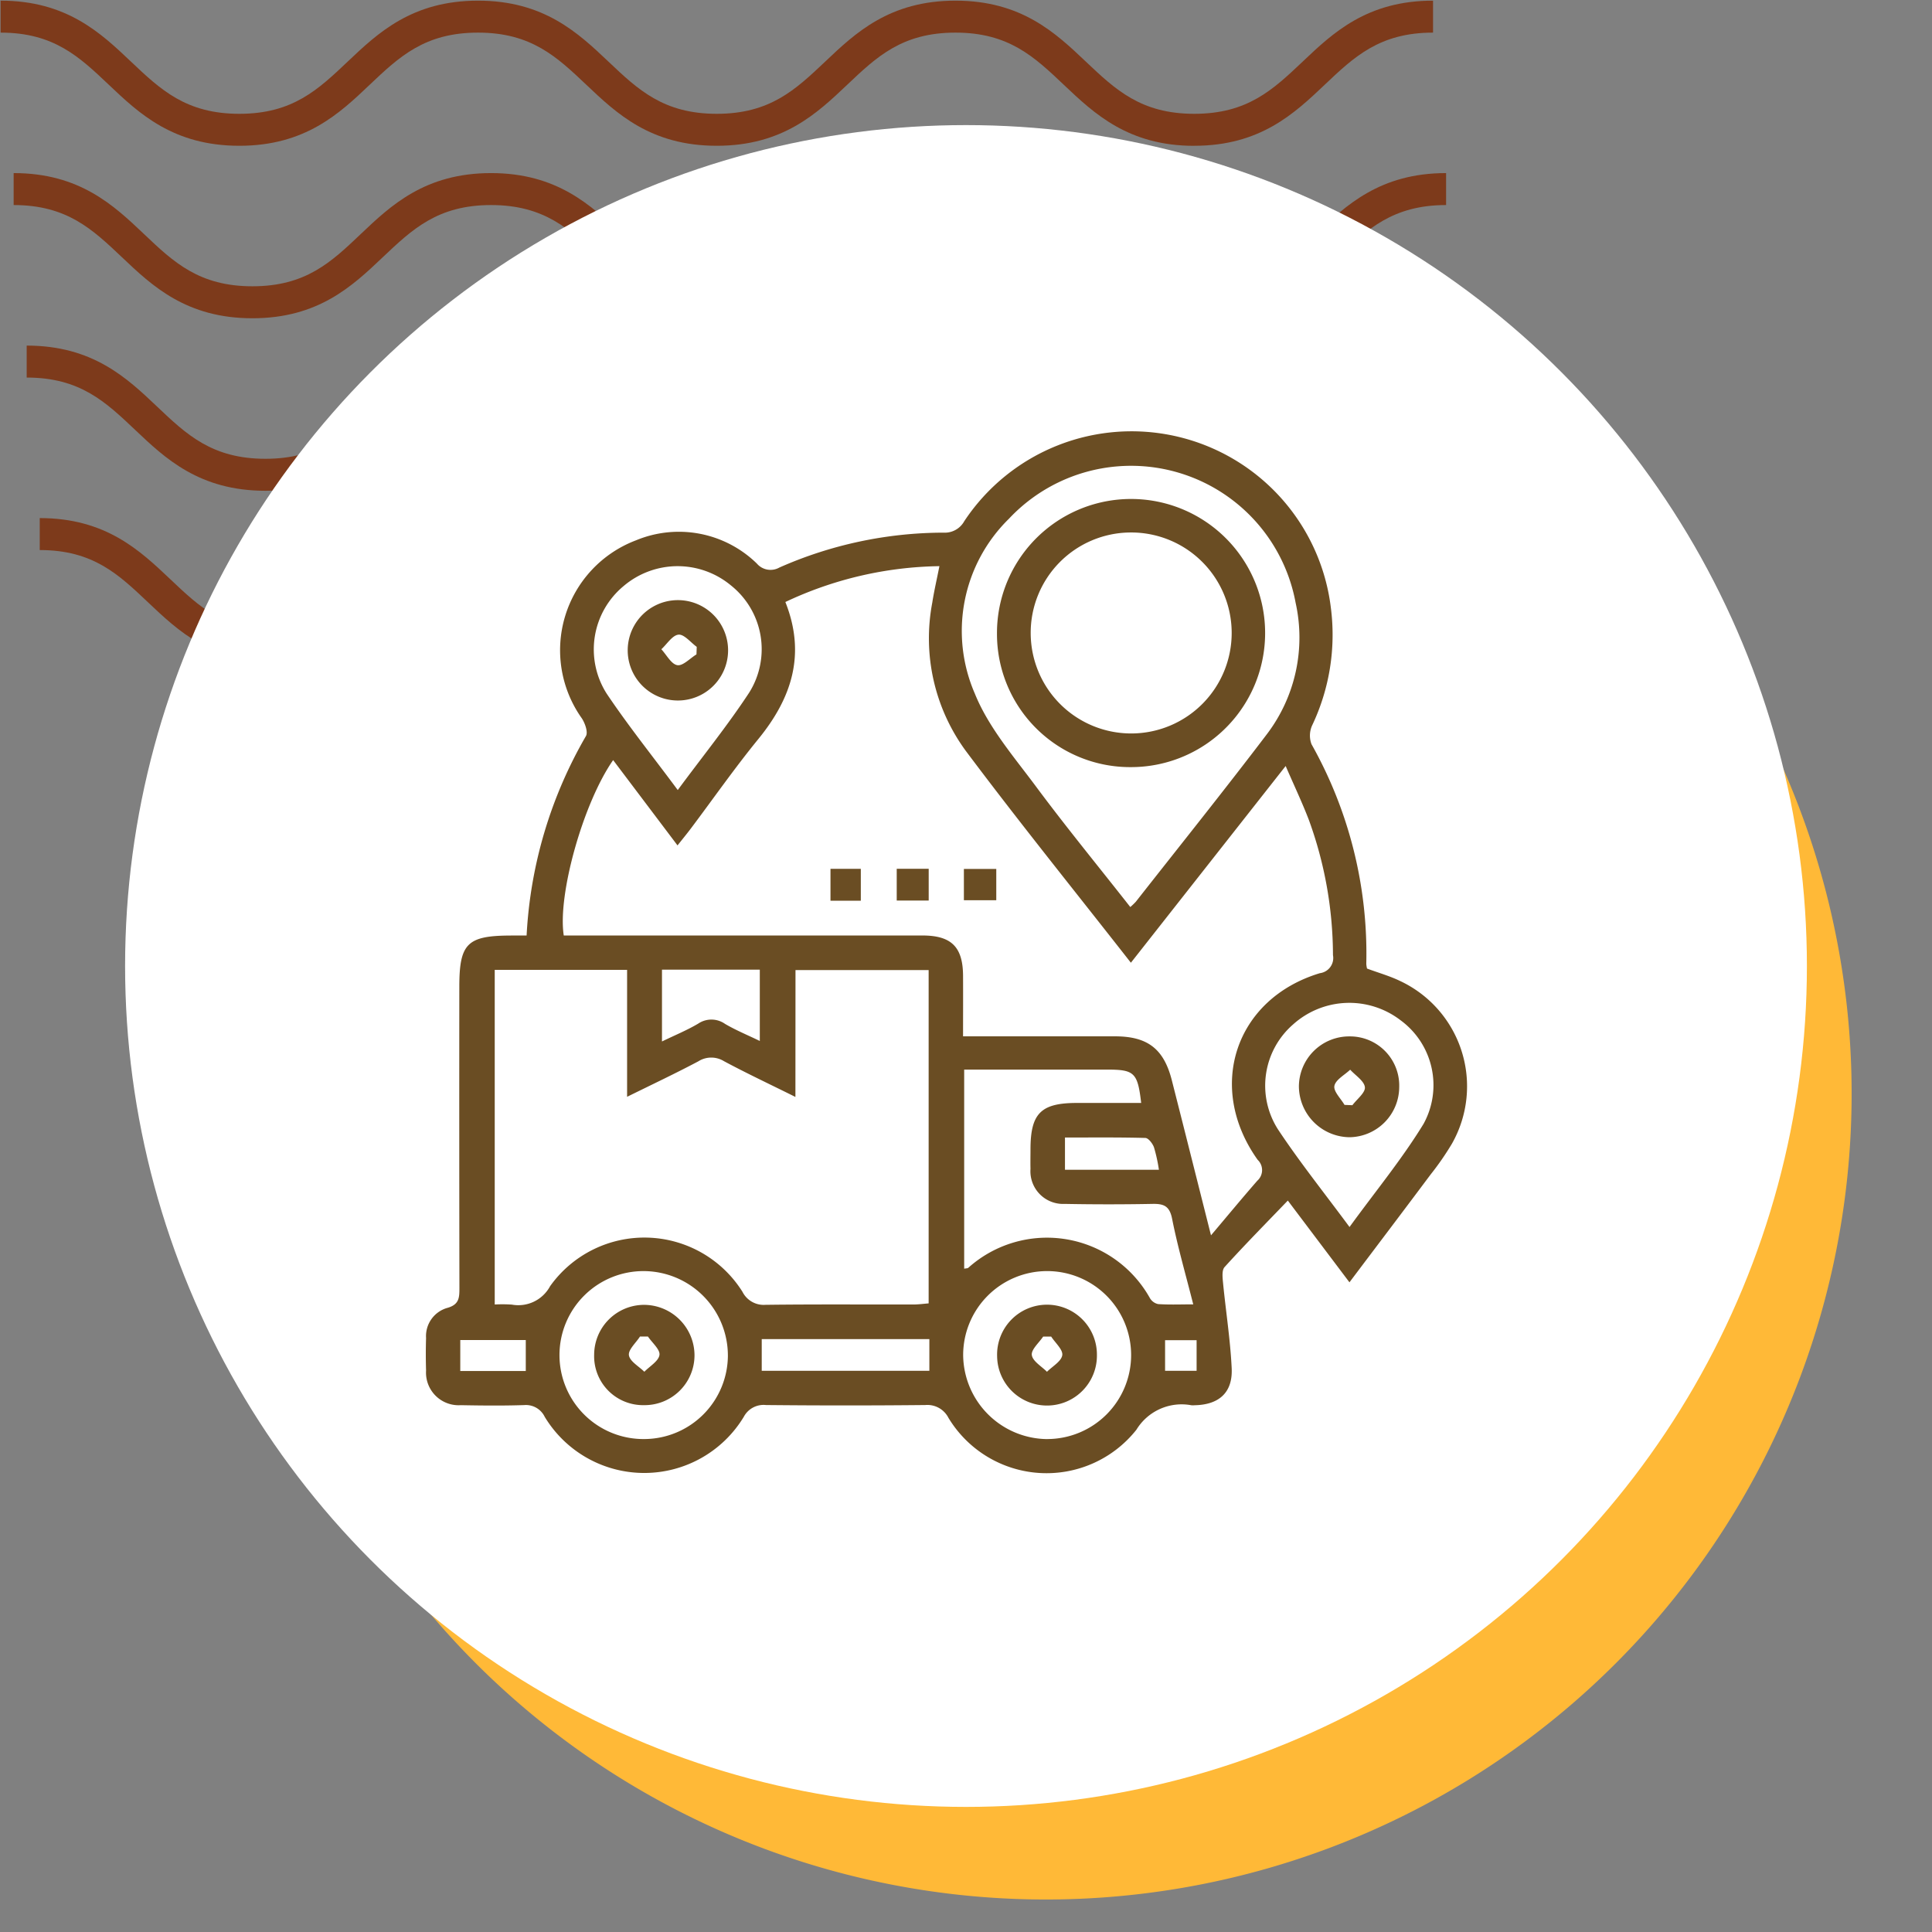 <svg xmlns="http://www.w3.org/2000/svg" xmlns:xlink="http://www.w3.org/1999/xlink" width="139" height="139" viewBox="0 0 139 139">
  <rect x="0" y="0" width="139" height="139" fill="#808080" stroke="none"/>
  <defs>
    <clipPath id="clip-path">
      <rect id="Rectangle_400938" data-name="Rectangle 400938" width="139" height="139" transform="translate(-0.043 -0.043)" fill="none"/>
    </clipPath>
    <clipPath id="clip-path-2">
      <rect id="Rectangle_401073" data-name="Rectangle 401073" width="105.872" height="47.68" fill="#7d3a1b"/>
    </clipPath>
  </defs>
  <g id="Group_1104220" data-name="Group 1104220" transform="translate(-1150 -2732)">
    <g id="Group_1104195" data-name="Group 1104195">
      <g id="Group_1099393" data-name="Group 1099393" transform="translate(885.043 -2551.957)">
        <g id="Group_1099379" data-name="Group 1099379" transform="translate(265 5284)">
          <rect id="Rectangle_401103" data-name="Rectangle 401103" width="139" height="139" transform="translate(-0.043 -0.043)" fill="none"/>
          <g id="Group_1099348" data-name="Group 1099348" transform="translate(0)">
            <g id="Group_1099282" data-name="Group 1099282">
              <g id="Group_1099281" data-name="Group 1099281" clip-path="url(#clip-path-2)">
                <path id="Path_873375" data-name="Path 873375" d="M85.879,10.449c-4.752,0-7.21-2.33-9.379-4.386C74.371,4.047,72.538,2.3,68.7,2.3s-5.668,1.742-7.8,3.758c-2.17,2.056-4.624,4.386-9.379,4.386s-7.21-2.33-9.379-4.386C40.018,4.047,38.184,2.3,34.349,2.3s-5.668,1.742-7.794,3.758c-2.17,2.056-4.627,4.386-9.379,4.386S9.963,8.119,7.794,6.063C5.668,4.047,3.835,2.3,0,2.3V0C4.752,0,7.21,2.334,9.379,4.386c2.129,2.02,3.963,3.758,7.8,3.758s5.668-1.738,7.794-3.755C27.136,2.334,29.6,0,34.349,0s7.213,2.334,9.379,4.386c2.129,2.02,3.963,3.758,7.8,3.758s5.668-1.738,7.8-3.758C61.489,2.334,63.951,0,68.7,0s7.213,2.334,9.379,4.386c2.129,2.02,3.963,3.758,7.8,3.758s5.668-1.738,7.8-3.758C95.843,2.334,98.3,0,103.056,0V2.3c-3.835,0-5.668,1.742-7.8,3.758-2.169,2.056-4.627,4.386-9.379,4.386" transform="translate(2.816 37.231)" fill="#7d3a1b"/>
                <path id="Path_873376" data-name="Path 873376" d="M85.879,10.449c-4.752,0-7.213-2.33-9.379-4.39C74.371,4.043,72.538,2.3,68.7,2.3s-5.668,1.738-7.8,3.755c-2.166,2.06-4.624,4.39-9.379,4.39s-7.213-2.33-9.379-4.39C40.018,4.043,38.184,2.3,34.349,2.3s-5.668,1.742-7.794,3.755c-2.17,2.06-4.627,4.39-9.379,4.39s-7.213-2.33-9.383-4.39C5.668,4.043,3.835,2.3,0,2.3V0C4.752,0,7.213,2.33,9.379,4.386c2.129,2.02,3.963,3.758,7.8,3.758s5.668-1.738,7.794-3.758C27.136,2.33,29.6,0,34.349,0s7.213,2.33,9.383,4.386c2.126,2.02,3.959,3.758,7.794,3.758s5.668-1.738,7.8-3.758C61.489,2.33,63.951,0,68.7,0s7.213,2.33,9.379,4.386c2.129,2.02,3.963,3.758,7.8,3.758s5.668-1.738,7.8-3.758C95.846,2.33,98.3,0,103.059,0V2.3c-3.835,0-5.672,1.742-7.8,3.755-2.169,2.06-4.628,4.39-9.379,4.39" transform="translate(1.877 24.821)" fill="#7d3a1b"/>
                <path id="Path_873377" data-name="Path 873377" d="M85.879,10.449c-4.752,0-7.213-2.33-9.379-4.39C74.371,4.043,72.538,2.3,68.7,2.3s-5.668,1.738-7.8,3.755c-2.166,2.06-4.627,4.39-9.379,4.39s-7.213-2.33-9.379-4.39C40.018,4.043,38.184,2.3,34.349,2.3s-5.668,1.742-7.794,3.755c-2.169,2.06-4.627,4.39-9.379,4.39s-7.213-2.33-9.383-4.39C5.668,4.043,3.835,2.3,0,2.3V0C4.752,0,7.213,2.33,9.379,4.386c2.126,2.02,3.963,3.758,7.8,3.758s5.668-1.738,7.794-3.758C27.136,2.33,29.6,0,34.349,0s7.213,2.33,9.383,4.386c2.126,2.02,3.959,3.758,7.794,3.758s5.668-1.738,7.8-3.758C61.489,2.33,63.951,0,68.7,0s7.213,2.33,9.379,4.386c2.129,2.02,3.963,3.758,7.8,3.758s5.668-1.738,7.8-3.758C95.846,2.33,98.3,0,103.059,0V2.3c-3.835,0-5.672,1.742-7.8,3.755-2.169,2.06-4.627,4.39-9.379,4.39" transform="translate(0.939 12.41)" fill="#7d3a1b"/>
                <path id="Path_873378" data-name="Path 873378" d="M85.879,10.445c-4.752,0-7.21-2.33-9.379-4.386C74.371,4.043,72.538,2.3,68.7,2.3s-5.668,1.738-7.794,3.755c-2.169,2.056-4.627,4.386-9.383,4.386s-7.21-2.33-9.379-4.386C40.018,4.043,38.184,2.3,34.349,2.3s-5.668,1.738-7.794,3.751c-2.166,2.06-4.627,4.39-9.379,4.39S9.963,8.115,7.794,6.059C5.668,4.043,3.835,2.3,0,2.3V0C4.752,0,7.213,2.33,9.379,4.386c2.129,2.016,3.963,3.755,7.8,3.755S22.845,6.4,24.971,4.386C27.14,2.33,29.6,0,34.349,0s7.21,2.33,9.383,4.386c2.126,2.016,3.959,3.755,7.794,3.755s5.668-1.738,7.8-3.755C61.493,2.33,63.951,0,68.7,0s7.21,2.33,9.379,4.386c2.129,2.016,3.963,3.755,7.8,3.755s5.668-1.738,7.8-3.755C95.846,2.33,98.3,0,103.059,0V2.3c-3.839,0-5.672,1.738-7.8,3.755-2.169,2.056-4.627,4.386-9.379,4.386" transform="translate(0 0.004)" fill="#7d3a1b"/>
              </g>
            </g>
          </g>
          <path id="Path_873425" data-name="Path 873425" d="M57.977,0A57.977,57.977,0,1,1,0,57.977,57.977,57.977,0,0,1,57.977,0Z" transform="translate(17.221 20.665)" fill="#ffb937"/>
          <circle id="Ellipse_11503" data-name="Ellipse 11503" cx="60.5" cy="60.5" r="60.5" transform="translate(8.957 8.957)" fill="#fff"/>
        </g>
      </g>
      <g id="Group_1099394" data-name="Group 1099394" transform="translate(832 -3662)">
        <g id="Group_1099389" data-name="Group 1099389" transform="translate(347.518 6422.743)">
          <rect id="Rectangle_401104" data-name="Rectangle 401104" width="78" height="79" transform="translate(0.107 0.256)" fill="none"/>
        </g>
        <g id="Group_1103132" data-name="Group 1103132" transform="translate(-3918.567 6391.479)">
          <path id="Path_893636" data-name="Path 893636" d="M4274.454,69.826a31.888,31.888,0,0,1,4.269-14.348c.164-.28-.067-.931-.3-1.282a8.455,8.455,0,0,1,3.9-12.8,8.031,8.031,0,0,1,8.694,1.668,1.293,1.293,0,0,0,1.625.288,29.309,29.309,0,0,1,11.8-2.509,1.6,1.6,0,0,0,1.5-.824,14.441,14.441,0,0,1,26.38,6.266,15.18,15.18,0,0,1-1.348,8.418,1.771,1.771,0,0,0-.05,1.36,30.715,30.715,0,0,1,3.942,15.8,1.84,1.84,0,0,0,.054.342c.8.3,1.622.528,2.378.894a8.369,8.369,0,0,1,3.731,11.705,20.131,20.131,0,0,1-1.528,2.209c-1.908,2.553-3.833,5.094-5.846,7.766l-4.434-5.882c-1.557,1.621-3.088,3.172-4.551,4.786-.209.231-.145.768-.108,1.154.2,2.043.522,4.079.62,6.125.083,1.748-.912,2.628-2.67,2.661a1.475,1.475,0,0,1-.234,0,3.808,3.808,0,0,0-3.949,1.759,8.245,8.245,0,0,1-13.524-.852,1.7,1.7,0,0,0-1.667-.922q-5.733.057-11.466,0a1.609,1.609,0,0,0-1.592.847,8.368,8.368,0,0,1-14.324,0,1.5,1.5,0,0,0-1.478-.843c-1.52.05-3.042.035-4.563.006a2.347,2.347,0,0,1-2.494-2.491c-.024-.779-.024-1.561,0-2.34a2.109,2.109,0,0,1,1.491-2.157c.9-.237.909-.748.908-1.449q-.018-10.826-.007-21.652c0-3.122.56-3.686,3.671-3.7C4273.623,69.824,4273.969,69.826,4274.454,69.826Zm49.24,21.572c1.226-1.451,2.26-2.7,3.328-3.925a1.021,1.021,0,0,0,.028-1.508c-3.726-5.229-1.619-11.585,4.475-13.427a1.1,1.1,0,0,0,.944-1.3,28.564,28.564,0,0,0-1.734-9.726c-.477-1.243-1.05-2.449-1.67-3.88L4317.93,71.786c-4.032-5.153-8.049-10.126-11.877-15.24a13.7,13.7,0,0,1-2.414-10.658c.133-.857.332-1.7.515-2.634a26.761,26.761,0,0,0-11.083,2.579c1.5,3.777.449,6.923-1.94,9.853-1.7,2.082-3.241,4.29-4.857,6.44-.291.387-.6.76-.962,1.219l-2.332-3.09-2.3-3.048c-2.154,3.083-4.013,9.7-3.552,12.619h1.357q12.221,0,24.443,0c2.091,0,2.916.825,2.927,2.9.008,1.425,0,2.849,0,4.355,3.771,0,7.352,0,10.934,0,2.353,0,3.515.911,4.088,3.168q.417,1.641.833,3.282C4322.345,86.047,4322.979,88.564,4323.694,91.4Zm-29.9-9.956c-1.879-.934-3.535-1.712-5.144-2.575a1.74,1.74,0,0,0-1.843.014c-1.631.865-3.3,1.652-5.123,2.551V72.3h-9.523V96.375a9.931,9.931,0,0,1,1.233.008,2.594,2.594,0,0,0,2.75-1.325,8.33,8.33,0,0,1,13.839.4,1.709,1.709,0,0,0,1.656.94c3.546-.045,7.093-.017,10.64-.023.37,0,.739-.053,1.1-.08V72.312H4293.8Zm24.091-13.662a4.537,4.537,0,0,0,.4-.382c3.154-4.017,6.35-8,9.438-12.066a11.5,11.5,0,0,0,2.06-9.436,12.039,12.039,0,0,0-20.627-6.053,11.3,11.3,0,0,0-2.456,12.574c.978,2.428,2.807,4.542,4.4,6.687C4313.278,62.037,4315.6,64.864,4317.888,67.78Zm4.531,28.585c-.545-2.161-1.122-4.141-1.52-6.156-.184-.928-.6-1.087-1.417-1.072q-3.155.06-6.31,0a2.351,2.351,0,0,1-2.462-2.519c-.012-.467,0-.935,0-1.4,0-2.591.746-3.34,3.325-3.344,1.542,0,3.083,0,4.638,0-.254-2.187-.488-2.4-2.466-2.4h-10.268V93.8c.153-.032.247-.023.294-.065A8.481,8.481,0,0,1,4319.29,95.9a.907.907,0,0,0,.6.445C4320.688,96.4,4321.5,96.365,4322.419,96.365Zm-37.09-37c1.8-2.44,3.595-4.654,5.149-7.024a5.869,5.869,0,0,0-1.318-7.7,6,6,0,0,0-7.733.052,5.919,5.919,0,0,0-1.211,7.729C4281.769,54.743,4283.527,56.932,4285.33,59.364ZM4333.66,90.8c1.854-2.553,3.77-4.876,5.325-7.419a5.789,5.789,0,0,0-1.642-7.448,6.049,6.049,0,0,0-7.745.294,5.835,5.835,0,0,0-1.085,7.549C4330.078,86.137,4331.854,88.356,4333.66,90.8Zm-44.725,9.211a6.078,6.078,0,0,0-6.006-6.039,6.042,6.042,0,1,0,.019,12.083A6.038,6.038,0,0,0,4288.936,100.014Zm22.97,6.044a6.042,6.042,0,1,0-6.042-6A6.1,6.1,0,0,0,4311.905,106.058Zm-27.711-33.77v5.166c.953-.462,1.811-.812,2.6-1.28a1.7,1.7,0,0,1,1.938.016c.786.46,1.637.81,2.5,1.228v-5.13Zm7.177,28.858h12.06V98.863h-12.06Zm28.575-14.463a11.463,11.463,0,0,0-.356-1.618c-.1-.272-.4-.664-.619-.67-1.932-.052-3.866-.03-5.783-.03v2.319Zm-50.264,14.48h4.713V98.931h-4.713Zm50.708-.016h2.268v-2.2h-2.268Z" transform="translate(0)" fill="#6a4d23"/>
          <path id="Path_893637" data-name="Path 893637" d="M4414.333,170.455h-2.3V168.17h2.3Z" transform="translate(-110.95 -103.143)" fill="#6a4d23"/>
          <path id="Path_893638" data-name="Path 893638" d="M4435.008,168.22v2.251h-2.33V168.22Z" transform="translate(-126.763 -103.182)" fill="#6a4d23"/>
          <path id="Path_893639" data-name="Path 893639" d="M4393.844,170.478h-2.182v-2.294h2.182Z" transform="translate(-95.345 -103.154)" fill="#6a4d23"/>
          <path id="Path_893640" data-name="Path 893640" d="M4442.858,64.2a9.646,9.646,0,1,1,9.688,9.6A9.58,9.58,0,0,1,4442.858,64.2Zm2.426-.006a7.23,7.23,0,1,0,7.153-7.275A7.217,7.217,0,0,0,4445.284,64.193Z" transform="translate(-134.562 -16.088)" fill="#6a4d23"/>
          <path id="Path_893641" data-name="Path 893641" d="M4329.3,89.107a3.611,3.611,0,1,1,7.222.014,3.611,3.611,0,0,1-7.222-.014Zm4.947.3.019-.543c-.439-.318-.906-.915-1.311-.877-.441.042-.826.675-1.235,1.051.378.406.713,1.07,1.148,1.144C4333.268,90.253,4333.78,89.692,4334.244,89.409Z" transform="translate(-47.572 -39.805)" fill="#6a4d23"/>
          <path id="Path_893642" data-name="Path 893642" d="M4542.911,223.374a3.624,3.624,0,0,1-3.56,3.59,3.683,3.683,0,0,1-3.657-3.645,3.619,3.619,0,0,1,3.655-3.609A3.541,3.541,0,0,1,4542.911,223.374Zm-3.936,1.264.567.023c.324-.434.938-.9.9-1.294-.049-.453-.68-.844-1.058-1.262-.4.383-1.045.717-1.135,1.162C4538.167,223.661,4538.708,224.177,4538.976,224.639Z" transform="translate(-205.676 -142.624)" fill="#6a4d23"/>
          <path id="Path_893643" data-name="Path 893643" d="M4322.585,309.466a3.52,3.52,0,0,1-3.588-3.631,3.6,3.6,0,0,1,3.553-3.585,3.642,3.642,0,0,1,3.667,3.608A3.59,3.59,0,0,1,4322.585,309.466Zm.283-4.935-.574,0c-.29.453-.857.95-.795,1.348.071.442.715.794,1.109,1.185.389-.4,1.025-.764,1.088-1.209C4323.751,305.462,4323.168,304.977,4322.868,304.531Z" transform="translate(-39.683 -205.85)" fill="#6a4d23"/>
          <path id="Path_893644" data-name="Path 893644" d="M4450.081,305.869a3.59,3.59,0,0,1-7.18.079,3.591,3.591,0,1,1,7.18-.079Zm-3.289-1.33-.58,0c-.3.447-.872.936-.814,1.331.066.445.7.806,1.09,1.2.393-.393,1.032-.748,1.1-1.192C4447.652,305.484,4447.083,304.989,4446.792,304.539Z" transform="translate(-134.595 -205.854)" fill="#6a4d23"/>
        </g>
      </g>
    </g>
  </g>
</svg>
